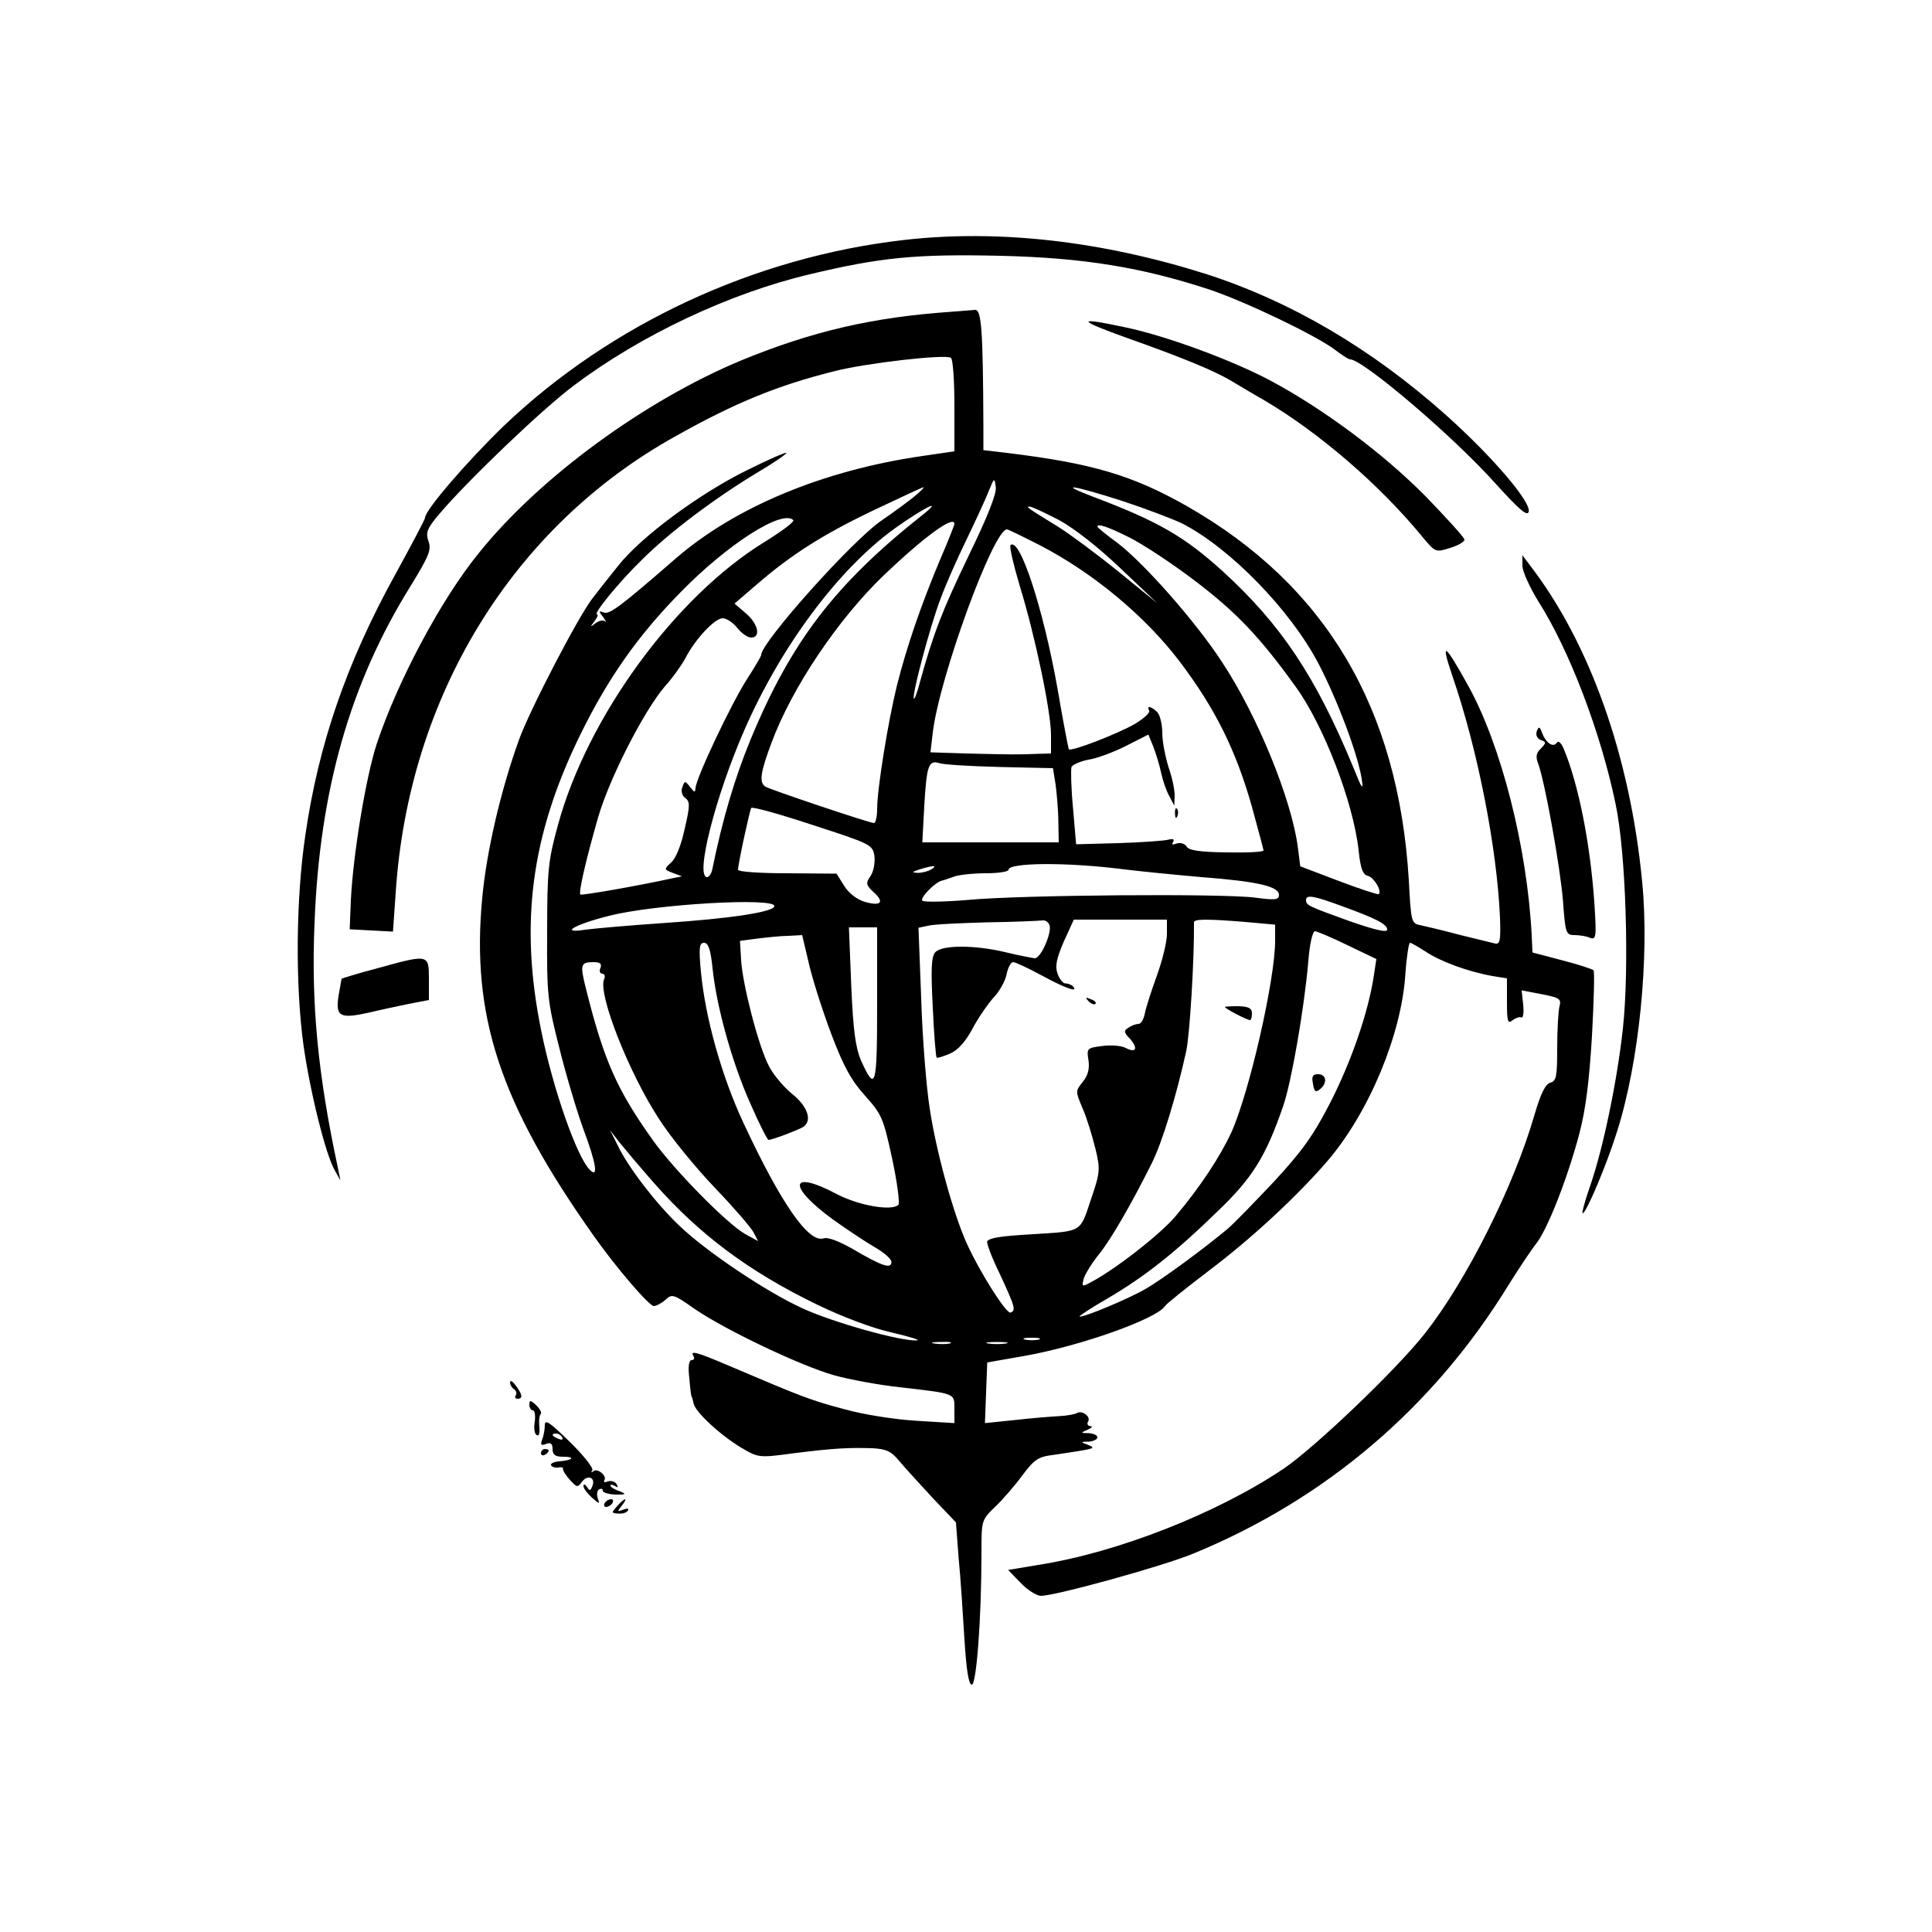 <?xml version="1.0" standalone="no"?>
<!DOCTYPE svg PUBLIC "-//W3C//DTD SVG 20010904//EN"
 "http://www.w3.org/TR/2001/REC-SVG-20010904/DTD/svg10.dtd">
<svg version="1.0" xmlns="http://www.w3.org/2000/svg"
 width="500pt" height="500pt" viewBox="0 0 500 500"
 preserveAspectRatio="xMidYMid meet">

<g transform="translate(0,500) scale(0.1,-0.1)"
fill="#000000" stroke="none">
<path d="M2340 4379 c-386 -44 -759 -217 -1036 -481 -95 -92 -204 -218 -204
-238 0 -4 -34 -68 -75 -143 -127 -229 -201 -443 -235 -680 -24 -162 -26 -382
-5 -539 17 -122 58 -288 82 -328 l14 -25 -6 30 c-52 242 -70 424 -61 636 13
345 93 623 249 873 47 77 54 93 46 115 -8 23 -4 33 28 71 74 87 267 272 349
333 173 130 402 238 609 287 184 44 275 53 494 48 215 -5 367 -30 543 -88 94
-32 274 -118 324 -156 17 -13 34 -24 38 -24 33 0 267 -199 376 -321 59 -65 82
-86 86 -74 9 23 -92 142 -214 251 -193 172 -401 294 -621 365 -269 85 -536
116 -781 88z"/>
<path d="M2460 4193 c-201 -14 -357 -50 -540 -125 -251 -104 -526 -305 -683
-502 -97 -120 -208 -329 -262 -491 -28 -86 -61 -284 -67 -405 l-3 -75 56 -3
56 -3 7 100 c33 509 303 949 726 1183 153 86 264 131 408 167 80 21 288 45
303 35 5 -3 9 -58 9 -123 l0 -119 -82 -12 c-258 -37 -487 -133 -640 -266 -145
-126 -171 -145 -186 -139 -13 5 -13 3 -1 -12 7 -10 9 -15 5 -11 -5 4 -16 2
-25 -5 -14 -11 -14 -10 -2 6 7 9 10 17 6 17 -11 0 55 82 118 143 70 70 189
159 297 224 44 26 77 49 75 51 -2 2 -48 -18 -102 -45 -122 -60 -274 -172 -333
-247 -25 -31 -55 -69 -67 -85 -36 -46 -163 -290 -190 -366 -47 -130 -84 -289
-95 -409 -29 -305 46 -532 289 -875 57 -81 143 -181 155 -181 6 0 20 7 30 16
17 16 21 15 75 -23 80 -55 276 -148 361 -172 39 -11 115 -25 169 -31 148 -17
143 -15 143 -57 l0 -36 -97 6 c-55 3 -138 16 -188 30 -87 23 -112 33 -295 111
-89 38 -105 42 -95 26 3 -5 1 -10 -5 -10 -7 0 -10 -16 -6 -47 2 -27 5 -48 6
-48 1 0 3 -7 5 -17 4 -22 70 -83 124 -115 44 -26 46 -26 135 -14 104 13 143
15 204 13 36 -2 49 -8 70 -34 15 -18 54 -60 86 -95 l60 -63 7 -93 c5 -50 11
-145 15 -210 5 -80 11 -117 19 -117 12 0 25 170 25 341 0 85 0 85 36 120 19
18 51 55 70 81 31 41 40 48 82 53 26 4 61 9 77 12 27 5 28 7 10 14 -19 7 -19
8 3 8 12 1 22 6 22 11 0 6 -10 10 -22 11 -22 0 -22 1 -3 9 11 5 14 9 7 9 -7 1
-10 6 -6 12 8 13 -16 30 -29 22 -5 -3 -26 -7 -46 -8 -20 -1 -71 -5 -114 -10
l-78 -8 3 79 3 78 97 17 c146 26 342 96 363 129 4 6 55 47 113 91 110 83 229
193 308 285 107 125 191 327 201 482 3 45 9 82 12 82 4 0 22 -11 41 -23 37
-25 110 -52 173 -63 l37 -6 0 -60 c0 -52 2 -59 15 -48 8 6 18 9 22 7 5 -3 7
12 5 33 l-4 37 52 -10 c46 -9 51 -12 46 -31 -3 -12 -6 -60 -6 -107 0 -75 -2
-87 -18 -91 -13 -4 -25 -29 -41 -84 -54 -186 -175 -426 -281 -562 -74 -95
-287 -298 -368 -353 -173 -116 -430 -217 -635 -249 l-78 -13 32 -33 c18 -19
42 -34 53 -34 38 0 320 78 396 110 342 141 621 379 815 696 27 43 59 91 71
106 28 35 80 166 111 283 17 64 26 138 33 254 5 91 7 167 4 170 -3 3 -39 15
-82 26 l-76 20 -2 45 c-12 229 -79 490 -163 643 -63 114 -74 121 -42 27 65
-189 115 -443 123 -625 2 -58 0 -69 -12 -67 -8 2 -49 12 -90 22 -41 11 -87 22
-101 25 -27 5 -27 6 -33 117 -27 446 -215 763 -574 968 -141 80 -245 111 -467
138 l-60 7 0 60 c-1 254 -5 305 -22 303 -10 -1 -38 -3 -63 -5z m46 -633 c-68
-141 -91 -201 -126 -328 -6 -24 -13 -42 -15 -40 -6 6 42 188 69 258 13 36 44
106 69 157 24 50 50 106 57 125 13 32 14 32 17 8 3 -17 -22 -79 -71 -180z
m-141 154 c-16 -13 -53 -40 -82 -60 -74 -49 -313 -316 -313 -349 0 -3 -17 -32
-37 -63 -40 -62 -133 -258 -133 -282 -1 -12 -3 -11 -14 3 -13 17 -14 17 -20 0
-4 -10 -1 -22 7 -28 13 -9 13 -20 -1 -80 -9 -42 -23 -77 -35 -87 -19 -18 -19
-18 4 -27 l24 -9 -25 -5 c-86 -19 -235 -45 -238 -42 -5 5 13 85 46 200 29 100
118 275 173 339 20 22 44 56 53 73 25 49 76 103 96 103 10 0 27 -11 38 -25 11
-14 27 -25 36 -25 26 0 18 36 -14 63 l-29 25 57 49 c89 77 170 129 304 193 68
32 125 59 128 59 3 0 -8 -11 -25 -25z m538 -10 c61 -20 132 -47 157 -59 124
-64 279 -223 352 -362 49 -94 101 -232 112 -298 5 -33 1 -28 -22 30 -97 234
-186 368 -337 506 -99 90 -168 130 -335 193 -97 37 -55 31 73 -10z m-516 -37
c-226 -179 -340 -328 -445 -582 -41 -100 -72 -205 -98 -332 -2 -13 -9 -23 -14
-23 -32 0 22 211 97 382 95 217 243 415 388 520 77 55 130 81 72 35z m352 -12
c41 -22 102 -70 161 -126 l95 -90 -102 83 c-57 46 -126 97 -155 115 -78 48
-84 52 -74 52 4 1 38 -15 75 -34z m-686 -1 c4 -4 -30 -29 -75 -57 -231 -142
-458 -453 -534 -732 -25 -91 -28 -116 -28 -275 -1 -165 1 -182 31 -300 17 -69
45 -163 62 -210 35 -93 40 -131 17 -107 -33 33 -95 209 -125 358 -57 278 -27
506 100 766 72 147 149 257 260 370 122 125 263 215 292 187z m417 -10 c0 -3
-17 -46 -39 -97 -48 -115 -84 -219 -110 -322 -23 -94 -51 -267 -51 -319 0 -20
-4 -36 -8 -36 -12 0 -267 86 -281 94 -17 11 -13 37 15 112 53 144 173 322 292
436 105 100 182 156 182 132z m453 -35 c34 -17 112 -68 172 -114 105 -80 166
-144 258 -272 72 -99 149 -298 163 -423 5 -49 11 -64 25 -67 16 -5 36 -40 27
-47 -1 -2 -48 13 -103 34 l-100 38 -6 48 c-16 125 -106 345 -198 483 -68 104
-200 253 -269 306 -29 21 -52 40 -52 42 0 9 27 0 83 -28z m-230 -21 c138 -72
271 -183 360 -300 93 -123 146 -231 187 -376 16 -59 30 -110 30 -113 0 -4 -43
-6 -95 -5 -70 1 -98 5 -104 15 -5 8 -16 11 -26 8 -10 -4 -14 -3 -9 4 4 7 0 9
-12 6 -11 -3 -68 -7 -129 -9 l-110 -3 -8 93 c-5 52 -6 100 -4 107 3 6 23 15
44 19 21 3 64 19 96 35 l59 30 13 -32 c7 -18 16 -48 20 -67 4 -19 13 -46 21
-60 l13 -25 1 27 c0 15 -7 48 -16 73 -8 26 -16 65 -16 88 0 22 -6 47 -13 54
-15 15 -29 18 -21 4 3 -5 -13 -20 -36 -34 -45 -26 -166 -73 -172 -66 -1 2 -15
73 -29 156 -37 208 -98 395 -122 372 -3 -4 8 -51 24 -105 39 -126 81 -325 81
-386 l0 -48 -37 -1 c-46 -2 -61 -2 -182 1 l-93 3 6 51 c17 143 157 526 192
526 3 0 42 -19 87 -42z m-105 -573 l137 -3 7 -43 c3 -24 7 -68 7 -96 l1 -53
-176 0 -177 0 5 94 c6 104 11 120 39 111 11 -4 82 -8 157 -10z m-325 -230 c2
-17 -2 -40 -10 -52 -13 -19 -12 -23 8 -42 29 -26 19 -37 -23 -25 -20 6 -41 22
-53 41 l-20 32 -127 1 c-73 0 -128 4 -128 9 0 15 30 152 34 160 3 4 74 -16
159 -44 151 -49 155 -51 160 -80z m647 -35 c41 -5 131 -14 200 -20 144 -11
200 -24 200 -46 0 -13 -10 -14 -62 -7 -85 11 -606 7 -743 -6 -60 -5 -113 -6
-118 -2 -7 7 34 49 51 52 4 1 17 5 30 10 13 5 50 9 83 9 32 0 59 4 59 9 0 19
153 20 300 1z m-500 0 c-8 -5 -24 -9 -35 -9 -16 1 -16 2 5 9 35 11 48 11 30 0z
m1060 -94 c94 -34 120 -48 120 -62 0 -8 -31 -1 -97 22 -108 39 -113 41 -113
55 0 14 20 11 90 -15z m-1466 -1 c-1 -15 -110 -32 -289 -44 -88 -6 -178 -14
-200 -17 -70 -11 -27 14 62 36 117 30 429 48 427 25z m712 -49 c7 -19 -22 -86
-38 -86 -7 1 -40 7 -73 15 -81 20 -169 20 -185 0 -10 -12 -11 -46 -6 -142 3
-70 8 -128 10 -130 2 -2 17 3 34 10 21 9 40 30 59 65 15 29 40 64 54 80 15 15
30 42 34 60 3 17 11 32 17 32 6 0 40 -16 75 -35 59 -32 97 -46 79 -27 -4 4
-13 7 -19 7 -6 0 -15 11 -20 25 -7 19 -3 39 16 83 l26 57 120 0 121 0 0 -37
c0 -21 -12 -69 -26 -108 -14 -38 -28 -82 -31 -97 -3 -16 -10 -28 -17 -28 -6 0
-18 -4 -26 -10 -12 -7 -12 -12 5 -29 21 -25 15 -37 -12 -23 -11 6 -38 8 -60 5
-40 -5 -41 -6 -36 -37 3 -22 -1 -39 -15 -56 -19 -24 -19 -24 0 -69 11 -25 25
-72 33 -104 13 -54 12 -62 -12 -132 -28 -85 -22 -81 -148 -89 -86 -5 -111 -9
-120 -18 -3 -3 11 -41 32 -84 40 -86 43 -96 28 -101 -11 -3 -79 104 -113 179
-35 77 -80 241 -96 350 -9 57 -19 185 -22 285 l-7 182 24 5 c13 4 83 7 154 9
72 1 136 4 143 5 7 1 15 -4 18 -12z m507 8 l77 -7 0 -42 c0 -99 -66 -390 -113
-495 -29 -63 -81 -142 -145 -218 -40 -47 -158 -139 -220 -171 -22 -12 -23 -11
-17 11 4 12 22 41 40 63 31 39 82 127 136 235 27 54 64 176 89 290 9 42 21
236 20 333 0 9 34 9 133 1z m-953 -215 c0 -213 -4 -227 -42 -143 -14 34 -20
77 -25 194 l-6 150 36 0 37 0 0 -201z m1217 155 l75 -36 -7 -46 c-14 -91 -57
-217 -111 -323 -44 -86 -73 -127 -147 -207 -51 -54 -105 -110 -122 -124 -60
-50 -166 -128 -209 -153 -44 -26 -167 -77 -172 -72 -2 1 31 23 73 47 95 56
172 116 284 225 90 86 125 142 170 273 21 61 54 249 65 375 3 42 11 77 17 77
5 0 43 -16 84 -36z m-1394 -46 c9 -40 35 -122 58 -183 32 -85 52 -121 88 -161
43 -48 47 -57 70 -163 13 -61 20 -115 16 -119 -17 -17 -102 -2 -158 27 -124
66 -131 22 -10 -66 38 -27 86 -59 109 -72 22 -13 41 -29 41 -37 0 -19 -24 -11
-99 33 -37 21 -65 32 -77 28 -39 -12 -111 93 -207 299 -57 122 -99 274 -110
391 -6 63 -4 75 8 75 11 0 17 -17 22 -65 10 -99 50 -243 97 -349 23 -53 45
-96 48 -96 10 0 75 25 89 33 25 16 13 53 -28 86 -22 18 -49 50 -60 72 -27 51
-68 210 -72 274 l-3 50 45 6 c25 3 61 7 80 7 l36 2 17 -72z m-539 -13 c-4 -8
-1 -15 5 -15 6 0 8 -7 4 -15 -15 -40 65 -242 142 -360 32 -50 98 -130 146
-180 47 -49 92 -101 99 -114 l12 -23 -33 18 c-48 27 -187 169 -240 244 -94
132 -127 208 -174 397 -14 57 -12 63 21 63 17 0 22 -4 18 -15z m138 -556 c118
-134 245 -229 422 -315 66 -32 145 -62 196 -73 47 -11 75 -20 62 -20 -43 -2
-217 47 -295 83 -93 42 -252 149 -320 215 -59 56 -132 151 -158 206 l-20 40
23 -30 c13 -16 53 -64 90 -106z m996 -406 c-10 -2 -26 -2 -35 0 -10 3 -2 5 17
5 19 0 27 -2 18 -5z m-230 -10 c-10 -2 -28 -2 -40 0 -13 2 -5 4 17 4 22 1 32
-1 23 -4z m145 0 c-13 -2 -33 -2 -45 0 -13 2 -3 4 22 4 25 0 35 -2 23 -4z"/>
<path d="M3041 2894 c0 -11 3 -14 6 -6 3 7 2 16 -1 19 -3 4 -6 -2 -5 -13z"/>
<path d="M2817 2409 c7 -7 15 -10 18 -7 3 3 -2 9 -12 12 -14 6 -15 5 -6 -5z"/>
<path d="M3170 2394 c0 -4 57 -34 65 -34 3 0 5 8 5 18 0 13 -9 17 -35 18 -19
0 -35 -1 -35 -2z"/>
<path d="M3398 2195 c3 -20 7 -23 18 -14 20 16 17 39 -5 39 -14 0 -17 -6 -13
-25z"/>
<path d="M2915 4126 c144 -51 229 -86 272 -112 17 -10 55 -33 85 -50 141 -83
298 -218 408 -352 35 -42 35 -42 73 -30 20 6 37 16 37 21 0 6 -46 56 -101 113
-110 111 -264 226 -403 300 -100 53 -274 117 -379 138 -122 26 -120 18 8 -28z"/>
<path d="M3940 3536 c0 -15 19 -56 41 -92 81 -127 162 -341 200 -524 27 -126
36 -427 19 -582 -15 -137 -51 -309 -84 -405 -14 -40 -23 -73 -20 -73 9 0 63
128 89 212 57 179 84 451 65 645 -31 324 -135 619 -292 822 l-18 24 0 -27z"/>
<path d="M3977 3107 c-3 -9 1 -18 10 -22 15 -5 15 -7 1 -22 -13 -12 -14 -22
-7 -40 17 -46 57 -267 64 -355 6 -84 8 -88 30 -88 13 0 31 -3 40 -7 16 -6 17
2 11 93 -11 155 -41 304 -79 396 -7 16 -14 22 -18 16 -9 -14 -28 -1 -38 25 -6
17 -9 18 -14 4z"/>
<path d="M976 2494 c-50 -13 -91 -26 -92 -27 0 -1 -4 -21 -8 -45 -8 -53 4 -59
77 -43 29 7 76 17 105 23 l52 10 0 54 c0 65 0 65 -134 28z"/>
<path d="M1320 1423 c0 -7 5 -15 10 -18 6 -4 8 -11 5 -16 -4 -5 -1 -9 4 -9 15
0 13 11 -4 34 -8 11 -15 15 -15 9z"/>
<path d="M1370 1365 c0 -8 4 -15 9 -15 5 0 7 -13 5 -29 -3 -16 -1 -32 5 -35 6
-4 8 5 7 21 -2 16 0 30 3 33 4 3 -1 13 -11 23 -15 14 -18 14 -18 2z"/>
<path d="M1410 1312 c0 -11 -3 -28 -7 -38 -5 -13 -3 -16 10 -11 12 5 17 1 17
-13 0 -15 7 -20 27 -20 33 0 26 -9 -10 -12 -14 -1 -23 -6 -21 -10 3 -5 12 -7
19 -6 8 2 13 0 12 -3 -1 -4 7 -17 18 -29 18 -20 20 -20 31 -5 15 20 36 11 27
-11 -5 -13 -7 -13 -14 -2 -5 7 -9 8 -9 2 0 -6 10 -19 22 -30 19 -17 21 -17 15
-2 -3 10 -2 20 3 23 6 4 10 2 10 -3 0 -5 15 -9 33 -10 28 0 29 1 10 9 -13 4
-23 11 -23 14 0 4 5 3 12 -1 7 -5 8 -3 4 5 -5 7 -15 10 -23 7 -8 -3 -12 -2 -9
3 8 12 -19 33 -29 23 -5 -4 -6 -2 -2 3 3 6 -23 39 -59 74 -51 50 -64 59 -64
43z m45 -32 c3 -6 -1 -7 -9 -4 -18 7 -21 14 -7 14 6 0 13 -4 16 -10z"/>
<path d="M1400 1239 c0 -5 5 -7 10 -4 6 3 10 8 10 11 0 2 -4 4 -10 4 -5 0 -10
-5 -10 -11z"/>
<path d="M1565 1110 c-3 -5 -2 -10 4 -10 5 0 13 5 16 10 3 6 2 10 -4 10 -5 0
-13 -4 -16 -10z"/>
<path d="M1597 1102 c-15 -17 -15 -18 3 -19 11 -1 22 2 25 8 4 5 -2 6 -12 2
-16 -6 -16 -5 -4 10 18 23 8 22 -12 -1z"/>
</g>
</svg>
